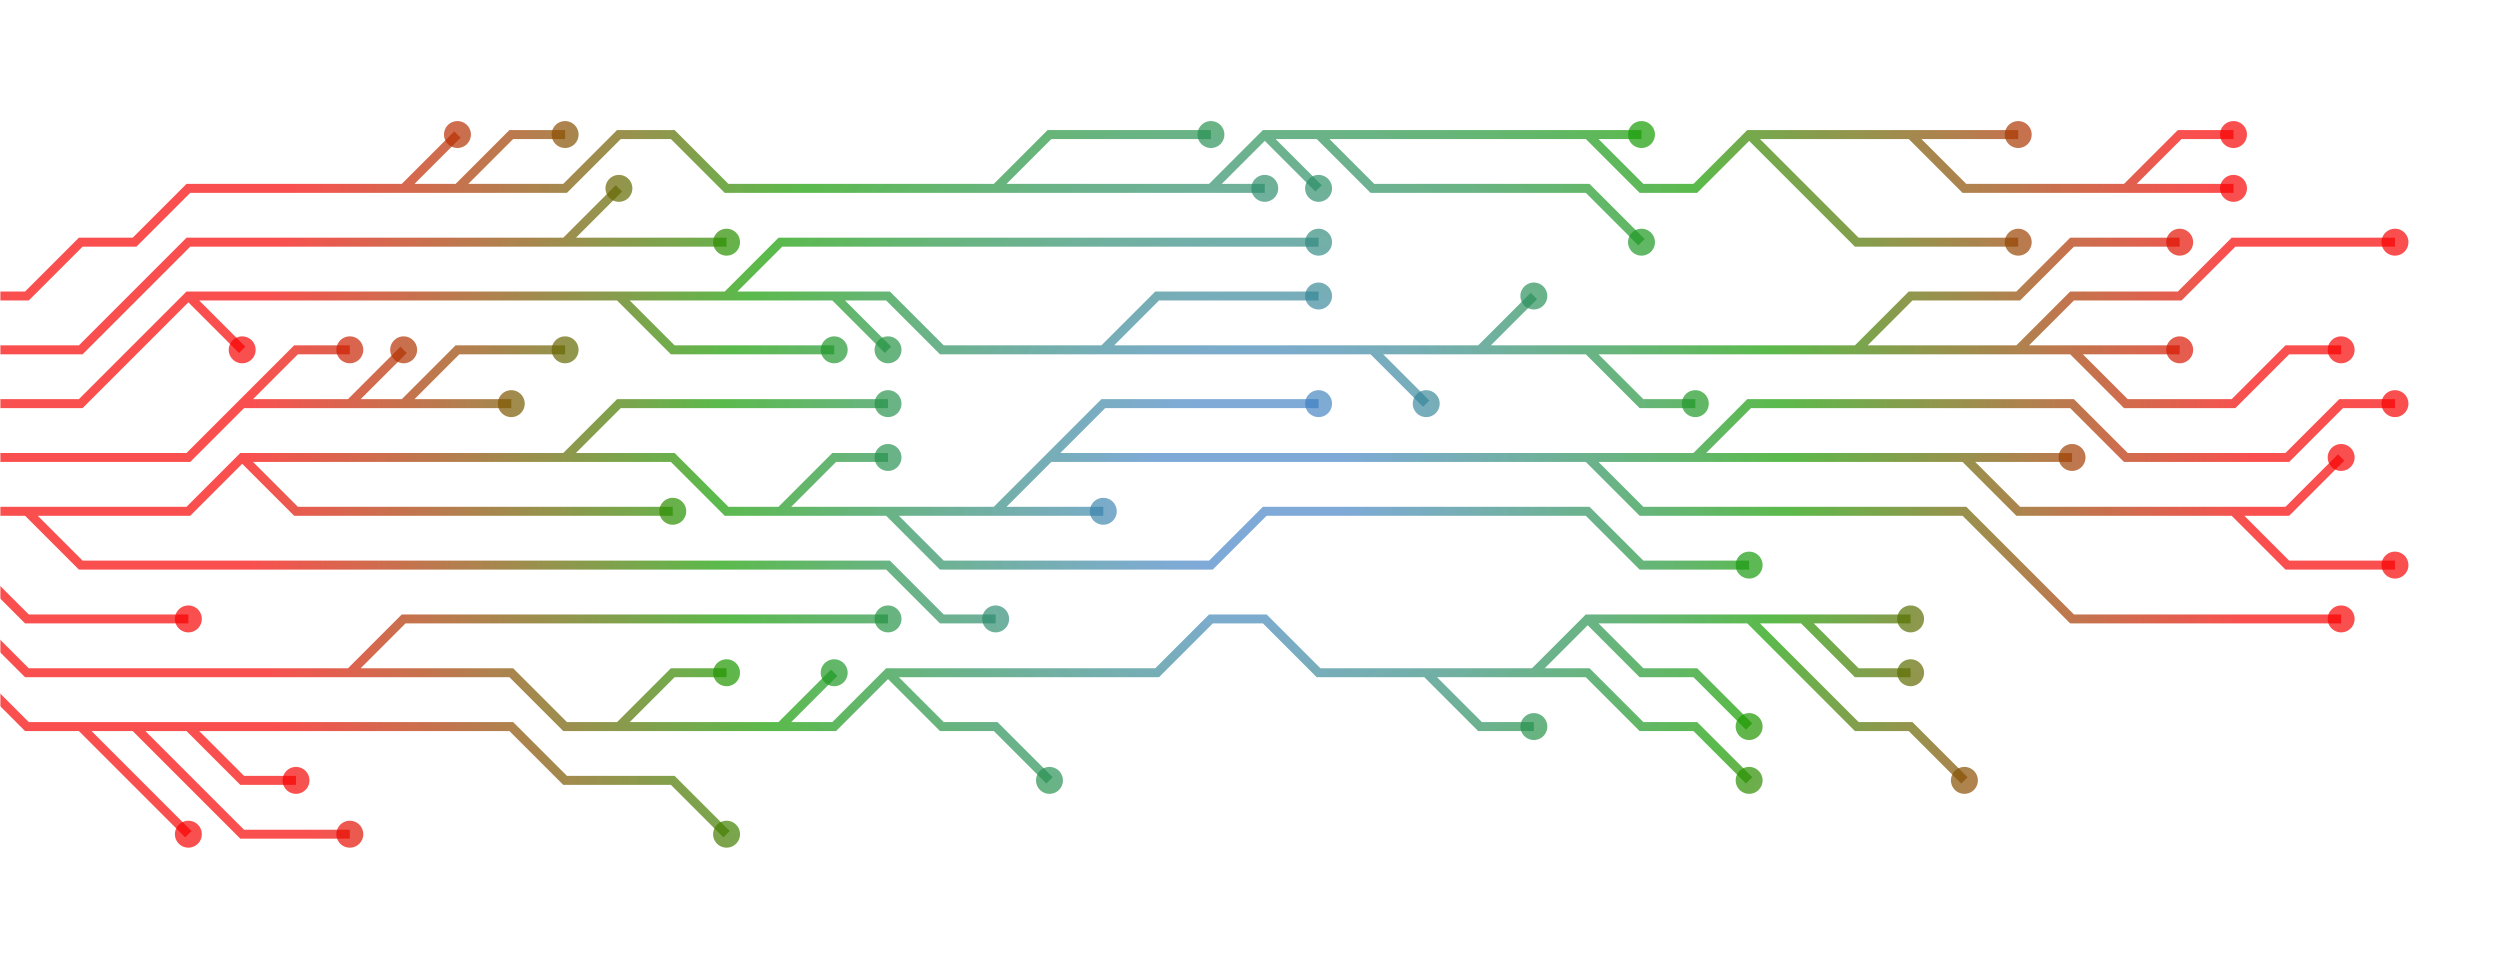 <svg xmlns="http://www.w3.org/2000/svg" version="1.1" xmlns:xlink="http://www.w3.org/1999/xlink" xmlns:svgjs="http://svgjs.com/svgjs" width="1440" height="560" preserveAspectRatio="none" viewBox="0 0 1440 560"><g mask="url(&quot;#SvgjsMask2431&quot;)" fill="none"><g mask="url(&quot;#SvgjsMask2433&quot;)"><path d="M573.5 294.5L604.5 294.5L635.5 294.5M604.5 263.5L635.5 232.5L666.5 232.5L697.5 232.5L728.5 232.5L759.5 232.5M139.5 263.5L170.5 294.5L201.5 294.5L232.5 294.5L263.5 294.5L294.5 294.5L325.5 294.5L356.5 294.5L387.5 294.5M914.5 263.5L945.5 294.5L976.5 294.5L1007.5 294.5L1038.5 294.5L1069.5 294.5L1100.5 294.5L1131.5 294.5L1162.5 325.5L1193.5 356.5L1224.5 356.5L1255.5 356.5L1286.5 356.5L1317.5 356.5L1348.5 356.5M511.5 294.5L542.5 325.5L573.5 325.5L604.5 325.5L635.5 325.5L666.5 325.5L697.5 325.5L728.5 294.5L759.5 294.5L790.5 294.5L821.5 294.5L852.5 294.5L883.5 294.5L914.5 294.5L945.5 325.5L976.5 325.5L1007.5 325.5M1286.5 294.5L1317.5 325.5L1348.5 325.5L1379.5 325.5M449.5 294.5L480.5 263.5L511.5 263.5M15.5 294.5L46.5 325.5L77.5 325.5L108.5 325.5L139.5 325.5L170.5 325.5L201.5 325.5L232.5 325.5L263.5 325.5L294.5 325.5L325.5 325.5L356.5 325.5L387.5 325.5L418.5 325.5L449.5 325.5L480.5 325.5L511.5 325.5L542.5 356.5L573.5 356.5M325.5 263.5L356.5 232.5L387.5 232.5L418.5 232.5L449.5 232.5L480.5 232.5L511.5 232.5M976.5 263.5L1007.5 232.5L1038.5 232.5L1069.5 232.5L1100.5 232.5L1131.5 232.5L1162.5 232.5L1193.5 232.5L1224.5 263.5L1255.5 263.5L1286.5 263.5L1317.5 263.5L1348.5 232.5L1379.5 232.5M1131.5 263.5L1162.5 263.5L1193.5 263.5M-15.5 294.5L15.5 294.5L46.5 294.5L77.5 294.5L108.5 294.5L139.5 263.5L170.5 263.5L201.5 263.5L232.5 263.5L263.5 263.5L294.5 263.5L325.5 263.5L356.5 263.5L387.5 263.5L418.5 294.5L449.5 294.5L480.5 294.5L511.5 294.5L542.5 294.5L573.5 294.5L604.5 263.5L635.5 263.5L666.5 263.5L697.5 263.5L728.5 263.5L759.5 263.5L790.5 263.5L821.5 263.5L852.5 263.5L883.5 263.5L914.5 263.5L945.5 263.5L976.5 263.5L1007.5 263.5L1038.5 263.5L1069.5 263.5L1100.5 263.5L1131.5 263.5L1162.5 294.5L1193.5 294.5L1224.5 294.5L1255.5 294.5L1286.5 294.5L1317.5 294.5L1348.5 263.5" stroke="url(#SvgjsRadialGradient2432)" stroke-width="5.17"></path><path d="M1340.75 263.5 a7.75 7.75 0 1 0 15.5 0 a7.75 7.75 0 1 0 -15.5 0zM627.75 294.5 a7.75 7.75 0 1 0 15.5 0 a7.75 7.75 0 1 0 -15.5 0zM751.75 232.5 a7.75 7.75 0 1 0 15.5 0 a7.75 7.75 0 1 0 -15.5 0zM379.75 294.5 a7.75 7.75 0 1 0 15.5 0 a7.75 7.75 0 1 0 -15.5 0zM1340.75 356.5 a7.75 7.75 0 1 0 15.5 0 a7.75 7.75 0 1 0 -15.5 0zM999.75 325.5 a7.75 7.75 0 1 0 15.5 0 a7.75 7.75 0 1 0 -15.5 0zM1371.75 325.5 a7.75 7.75 0 1 0 15.5 0 a7.75 7.75 0 1 0 -15.5 0zM503.75 263.5 a7.75 7.75 0 1 0 15.5 0 a7.75 7.75 0 1 0 -15.5 0zM565.75 356.5 a7.75 7.75 0 1 0 15.5 0 a7.75 7.75 0 1 0 -15.5 0zM503.75 232.5 a7.75 7.75 0 1 0 15.5 0 a7.75 7.75 0 1 0 -15.5 0zM1371.75 232.5 a7.75 7.75 0 1 0 15.5 0 a7.75 7.75 0 1 0 -15.5 0zM1185.75 263.5 a7.75 7.75 0 1 0 15.5 0 a7.75 7.75 0 1 0 -15.5 0z" fill="url(#SvgjsRadialGradient2432)"></path><path d="M232.5 232.5L263.5 201.5L294.5 201.5L325.5 201.5M201.5 232.5L232.5 201.5M139.5 232.5L170.5 201.5L201.5 201.5M-15.5 263.5L15.5 263.5L46.5 263.5L77.5 263.5L108.5 263.5L139.5 232.5L170.5 232.5L201.5 232.5L232.5 232.5L263.5 232.5L294.5 232.5" stroke="url(#SvgjsRadialGradient2432)" stroke-width="5.17"></path><path d="M286.75 232.5 a7.75 7.75 0 1 0 15.5 0 a7.75 7.75 0 1 0 -15.5 0zM317.75 201.5 a7.75 7.75 0 1 0 15.5 0 a7.75 7.75 0 1 0 -15.5 0zM224.75 201.5 a7.75 7.75 0 1 0 15.5 0 a7.75 7.75 0 1 0 -15.5 0zM193.75 201.5 a7.75 7.75 0 1 0 15.5 0 a7.75 7.75 0 1 0 -15.5 0z" fill="url(#SvgjsRadialGradient2432)"></path><path d="M-15.5 325.5L15.5 356.5L46.5 356.5L77.5 356.5L108.5 356.5" stroke="url(#SvgjsRadialGradient2432)" stroke-width="5.17"></path><path d="M100.75 356.5 a7.75 7.75 0 1 0 15.5 0 a7.75 7.75 0 1 0 -15.5 0z" fill="url(#SvgjsRadialGradient2432)"></path><path d="M480.5 170.5L511.5 201.5M635.5 201.5L666.5 170.5L697.5 170.5L728.5 170.5L759.5 170.5M1193.5 201.5L1224.5 201.5L1255.5 201.5M790.5 201.5L821.5 232.5M1162.5 201.5L1193.5 170.5L1224.5 170.5L1255.5 170.5L1286.5 139.5L1317.5 139.5L1348.5 139.5L1379.5 139.5M852.5 201.5L883.5 170.5M418.5 170.5L449.5 139.5L480.5 139.5L511.5 139.5L542.5 139.5L573.5 139.5L604.5 139.5L635.5 139.5L666.5 139.5L697.5 139.5L728.5 139.5L759.5 139.5M108.5 170.5L139.5 201.5M1069.5 201.5L1100.5 170.5L1131.5 170.5L1162.5 170.5L1193.5 139.5L1224.5 139.5L1255.5 139.5M356.5 170.5L387.5 201.5L418.5 201.5L449.5 201.5L480.5 201.5M914.5 201.5L945.5 232.5L976.5 232.5M-15.5 232.5L15.5 232.5L46.5 232.5L77.5 201.5L108.5 170.5L139.5 170.5L170.5 170.5L201.5 170.5L232.5 170.5L263.5 170.5L294.5 170.5L325.5 170.5L356.5 170.5L387.5 170.5L418.5 170.5L449.5 170.5L480.5 170.5L511.5 170.5L542.5 201.5L573.5 201.5L604.5 201.5L635.5 201.5L666.5 201.5L697.5 201.5L728.5 201.5L759.5 201.5L790.5 201.5L821.5 201.5L852.5 201.5L883.5 201.5L914.5 201.5L945.5 201.5L976.5 201.5L1007.5 201.5L1038.5 201.5L1069.5 201.5L1100.5 201.5L1131.5 201.5L1162.5 201.5L1193.5 201.5L1224.5 232.5L1255.5 232.5L1286.5 232.5L1317.5 201.5L1348.5 201.5" stroke="url(#SvgjsRadialGradient2432)" stroke-width="5.17"></path><path d="M1340.75 201.5 a7.75 7.75 0 1 0 15.5 0 a7.75 7.75 0 1 0 -15.5 0zM503.75 201.5 a7.75 7.75 0 1 0 15.5 0 a7.75 7.75 0 1 0 -15.5 0zM751.75 170.5 a7.75 7.75 0 1 0 15.5 0 a7.75 7.75 0 1 0 -15.5 0zM1247.75 201.5 a7.75 7.75 0 1 0 15.5 0 a7.75 7.75 0 1 0 -15.5 0zM813.75 232.5 a7.75 7.75 0 1 0 15.5 0 a7.75 7.75 0 1 0 -15.5 0zM1371.75 139.5 a7.75 7.75 0 1 0 15.5 0 a7.75 7.75 0 1 0 -15.5 0zM875.75 170.5 a7.75 7.75 0 1 0 15.5 0 a7.75 7.75 0 1 0 -15.5 0zM751.75 139.5 a7.75 7.75 0 1 0 15.5 0 a7.75 7.75 0 1 0 -15.5 0zM131.75 201.5 a7.75 7.75 0 1 0 15.5 0 a7.75 7.75 0 1 0 -15.5 0zM1247.75 139.5 a7.75 7.75 0 1 0 15.5 0 a7.75 7.75 0 1 0 -15.5 0zM472.75 201.5 a7.75 7.75 0 1 0 15.5 0 a7.75 7.75 0 1 0 -15.5 0zM968.75 232.5 a7.75 7.75 0 1 0 15.5 0 a7.75 7.75 0 1 0 -15.5 0z" fill="url(#SvgjsRadialGradient2432)"></path><path d="M511.5 387.5L542.5 418.5L573.5 418.5L604.5 449.5M201.5 387.5L232.5 356.5L263.5 356.5L294.5 356.5L325.5 356.5L356.5 356.5L387.5 356.5L418.5 356.5L449.5 356.5L480.5 356.5L511.5 356.5M914.5 356.5L945.5 387.5L976.5 387.5L1007.5 418.5M449.5 418.5L480.5 387.5M883.5 387.5L914.5 387.5L945.5 418.5L976.5 418.5L1007.5 449.5M356.5 418.5L387.5 387.5L418.5 387.5M1038.5 356.5L1069.5 387.5L1100.5 387.5M821.5 387.5L852.5 418.5L883.5 418.5M1007.5 356.5L1038.5 387.5L1069.5 418.5L1100.5 418.5L1131.5 449.5M-15.5 356.5L15.5 387.5L46.5 387.5L77.5 387.5L108.5 387.5L139.5 387.5L170.5 387.5L201.5 387.5L232.5 387.5L263.5 387.5L294.5 387.5L325.5 418.5L356.5 418.5L387.5 418.5L418.5 418.5L449.5 418.5L480.5 418.5L511.5 387.5L542.5 387.5L573.5 387.5L604.5 387.5L635.5 387.5L666.5 387.5L697.5 356.5L728.5 356.5L759.5 387.5L790.5 387.5L821.5 387.5L852.5 387.5L883.5 387.5L914.5 356.5L945.5 356.5L976.5 356.5L1007.5 356.5L1038.5 356.5L1069.5 356.5L1100.5 356.5" stroke="url(#SvgjsRadialGradient2432)" stroke-width="5.17"></path><path d="M1092.75 356.5 a7.75 7.75 0 1 0 15.5 0 a7.75 7.75 0 1 0 -15.5 0zM596.75 449.5 a7.75 7.75 0 1 0 15.5 0 a7.75 7.75 0 1 0 -15.5 0zM503.75 356.5 a7.75 7.75 0 1 0 15.5 0 a7.75 7.75 0 1 0 -15.5 0zM999.75 418.5 a7.75 7.75 0 1 0 15.5 0 a7.75 7.75 0 1 0 -15.5 0zM472.75 387.5 a7.75 7.75 0 1 0 15.5 0 a7.75 7.75 0 1 0 -15.5 0zM999.75 449.5 a7.75 7.75 0 1 0 15.5 0 a7.75 7.75 0 1 0 -15.5 0zM410.75 387.5 a7.75 7.75 0 1 0 15.5 0 a7.75 7.75 0 1 0 -15.5 0zM1092.75 387.5 a7.75 7.75 0 1 0 15.5 0 a7.75 7.75 0 1 0 -15.5 0zM875.75 418.5 a7.75 7.75 0 1 0 15.5 0 a7.75 7.75 0 1 0 -15.5 0zM1123.75 449.5 a7.75 7.75 0 1 0 15.5 0 a7.75 7.75 0 1 0 -15.5 0z" fill="url(#SvgjsRadialGradient2432)"></path><path d="M325.5 139.5L356.5 139.5L387.5 139.5L418.5 139.5M-15.5 201.5L15.5 201.5L46.5 201.5L77.5 170.5L108.5 139.5L139.5 139.5L170.5 139.5L201.5 139.5L232.5 139.5L263.5 139.5L294.5 139.5L325.5 139.5L356.5 108.5" stroke="url(#SvgjsRadialGradient2432)" stroke-width="5.17"></path><path d="M348.75 108.5 a7.75 7.75 0 1 0 15.5 0 a7.75 7.75 0 1 0 -15.5 0zM410.75 139.5 a7.75 7.75 0 1 0 15.5 0 a7.75 7.75 0 1 0 -15.5 0z" fill="url(#SvgjsRadialGradient2432)"></path><path d="M108.5 418.5L139.5 449.5L170.5 449.5M77.5 418.5L108.5 449.5L139.5 480.5L170.5 480.5L201.5 480.5M46.5 418.5L77.5 449.5L108.5 480.5M-15.5 387.5L15.5 418.5L46.5 418.5L77.5 418.5L108.5 418.5L139.5 418.5L170.5 418.5L201.5 418.5L232.5 418.5L263.5 418.5L294.5 418.5L325.5 449.5L356.5 449.5L387.5 449.5L418.5 480.5" stroke="url(#SvgjsRadialGradient2432)" stroke-width="5.17"></path><path d="M410.75 480.5 a7.75 7.75 0 1 0 15.5 0 a7.75 7.75 0 1 0 -15.5 0zM162.75 449.5 a7.75 7.75 0 1 0 15.5 0 a7.75 7.75 0 1 0 -15.5 0zM193.75 480.5 a7.75 7.75 0 1 0 15.5 0 a7.75 7.75 0 1 0 -15.5 0zM100.75 480.5 a7.75 7.75 0 1 0 15.5 0 a7.75 7.75 0 1 0 -15.5 0z" fill="url(#SvgjsRadialGradient2432)"></path><path d="M1007.5 77.5L1038.5 108.5L1069.5 139.5L1100.5 139.5L1131.5 139.5L1162.5 139.5M263.5 108.5L294.5 77.5L325.5 77.5M1224.5 108.5L1255.5 77.5L1286.5 77.5M759.5 77.5L790.5 108.5L821.5 108.5L852.5 108.5L883.5 108.5L914.5 108.5L945.5 139.5M728.5 77.5L759.5 108.5M697.5 108.5L728.5 108.5M573.5 108.5L604.5 77.5L635.5 77.5L666.5 77.5L697.5 77.5M1100.5 77.5L1131.5 77.5L1162.5 77.5M914.5 77.5L945.5 77.5M232.5 108.5L263.5 77.5M-15.5 170.5L15.5 170.5L46.5 139.5L77.5 139.5L108.5 108.5L139.5 108.5L170.5 108.5L201.5 108.5L232.5 108.5L263.5 108.5L294.5 108.5L325.5 108.5L356.5 77.5L387.5 77.5L418.5 108.5L449.5 108.5L480.5 108.5L511.5 108.5L542.5 108.5L573.5 108.5L604.5 108.5L635.5 108.5L666.5 108.5L697.5 108.5L728.5 77.5L759.5 77.5L790.5 77.5L821.5 77.5L852.5 77.5L883.5 77.5L914.5 77.5L945.5 108.5L976.5 108.5L1007.5 77.5L1038.5 77.5L1069.5 77.5L1100.5 77.5L1131.5 108.5L1162.5 108.5L1193.5 108.5L1224.5 108.5L1255.5 108.5L1286.5 108.5" stroke="url(#SvgjsRadialGradient2432)" stroke-width="5.17"></path><path d="M1278.75 108.5 a7.75 7.75 0 1 0 15.5 0 a7.75 7.75 0 1 0 -15.5 0zM1154.75 139.5 a7.75 7.75 0 1 0 15.5 0 a7.75 7.75 0 1 0 -15.5 0zM317.75 77.5 a7.75 7.75 0 1 0 15.5 0 a7.75 7.75 0 1 0 -15.5 0zM1278.75 77.5 a7.75 7.75 0 1 0 15.5 0 a7.75 7.75 0 1 0 -15.5 0zM937.75 139.5 a7.75 7.75 0 1 0 15.5 0 a7.75 7.75 0 1 0 -15.5 0zM751.75 108.5 a7.75 7.75 0 1 0 15.5 0 a7.75 7.75 0 1 0 -15.5 0zM720.75 108.5 a7.75 7.75 0 1 0 15.5 0 a7.75 7.75 0 1 0 -15.5 0zM689.75 77.5 a7.75 7.75 0 1 0 15.5 0 a7.75 7.75 0 1 0 -15.5 0zM1154.75 77.5 a7.75 7.75 0 1 0 15.5 0 a7.75 7.75 0 1 0 -15.5 0zM937.75 77.5 a7.75 7.75 0 1 0 15.5 0 a7.75 7.75 0 1 0 -15.5 0zM255.75 77.5 a7.75 7.75 0 1 0 15.5 0 a7.75 7.75 0 1 0 -15.5 0z" fill="url(#SvgjsRadialGradient2432)"></path></g></g><defs><mask id="SvgjsMask2431"><rect width="1440" height="560" fill="#ffffff"></rect></mask><radialGradient cx="720" cy="280" r="772.53" gradientUnits="userSpaceOnUse" id="SvgjsRadialGradient2432"><stop stop-color="rgba(58, 124, 195, 0.65)" offset="0.07"></stop><stop stop-color="rgba(24, 158, 2, 0.71)" offset="0.4"></stop><stop stop-color="rgba(248, 0, 0, 0.69)" offset="0.75"></stop></radialGradient><mask id="SvgjsMask2433"><rect width="1440" height="560" fill="white"></rect><path d="M1344.62 263.5 a3.88 3.88 0 1 0 7.76 0 a3.88 3.88 0 1 0 -7.76 0zM631.62 294.5 a3.88 3.88 0 1 0 7.76 0 a3.88 3.88 0 1 0 -7.76 0zM755.62 232.5 a3.88 3.88 0 1 0 7.76 0 a3.88 3.88 0 1 0 -7.76 0zM383.62 294.5 a3.88 3.88 0 1 0 7.76 0 a3.88 3.88 0 1 0 -7.76 0zM1344.62 356.5 a3.88 3.88 0 1 0 7.76 0 a3.88 3.88 0 1 0 -7.76 0zM1003.62 325.5 a3.88 3.88 0 1 0 7.76 0 a3.88 3.88 0 1 0 -7.76 0zM1375.62 325.5 a3.88 3.88 0 1 0 7.76 0 a3.88 3.88 0 1 0 -7.76 0zM507.62 263.5 a3.88 3.88 0 1 0 7.76 0 a3.88 3.88 0 1 0 -7.76 0zM569.62 356.5 a3.88 3.88 0 1 0 7.76 0 a3.88 3.88 0 1 0 -7.76 0zM507.62 232.5 a3.88 3.88 0 1 0 7.76 0 a3.88 3.88 0 1 0 -7.76 0zM1375.62 232.5 a3.88 3.88 0 1 0 7.76 0 a3.88 3.88 0 1 0 -7.76 0zM1189.62 263.5 a3.88 3.88 0 1 0 7.76 0 a3.88 3.88 0 1 0 -7.76 0z" fill="black"></path><path d="M290.62 232.5 a3.88 3.88 0 1 0 7.76 0 a3.88 3.88 0 1 0 -7.76 0zM321.62 201.5 a3.88 3.88 0 1 0 7.76 0 a3.88 3.88 0 1 0 -7.76 0zM228.62 201.5 a3.88 3.88 0 1 0 7.76 0 a3.88 3.88 0 1 0 -7.76 0zM197.62 201.5 a3.88 3.88 0 1 0 7.76 0 a3.88 3.88 0 1 0 -7.76 0z" fill="black"></path><path d="M104.62 356.5 a3.88 3.88 0 1 0 7.76 0 a3.88 3.88 0 1 0 -7.76 0z" fill="black"></path><path d="M1344.62 201.5 a3.88 3.88 0 1 0 7.76 0 a3.88 3.88 0 1 0 -7.76 0zM507.62 201.5 a3.88 3.88 0 1 0 7.76 0 a3.88 3.88 0 1 0 -7.76 0zM755.62 170.5 a3.88 3.88 0 1 0 7.76 0 a3.88 3.88 0 1 0 -7.76 0zM1251.62 201.5 a3.88 3.88 0 1 0 7.76 0 a3.88 3.88 0 1 0 -7.76 0zM817.62 232.5 a3.88 3.88 0 1 0 7.76 0 a3.88 3.88 0 1 0 -7.76 0zM1375.62 139.5 a3.88 3.88 0 1 0 7.76 0 a3.88 3.88 0 1 0 -7.76 0zM879.62 170.5 a3.88 3.88 0 1 0 7.76 0 a3.88 3.88 0 1 0 -7.76 0zM755.62 139.5 a3.88 3.88 0 1 0 7.76 0 a3.88 3.88 0 1 0 -7.76 0zM135.62 201.5 a3.88 3.88 0 1 0 7.76 0 a3.88 3.88 0 1 0 -7.76 0zM1251.62 139.5 a3.88 3.88 0 1 0 7.76 0 a3.88 3.88 0 1 0 -7.76 0zM476.62 201.5 a3.88 3.88 0 1 0 7.76 0 a3.88 3.88 0 1 0 -7.76 0zM972.62 232.5 a3.88 3.88 0 1 0 7.76 0 a3.88 3.88 0 1 0 -7.76 0z" fill="black"></path><path d="M1096.62 356.5 a3.88 3.88 0 1 0 7.76 0 a3.88 3.88 0 1 0 -7.76 0zM600.62 449.5 a3.88 3.88 0 1 0 7.76 0 a3.88 3.88 0 1 0 -7.76 0zM507.62 356.5 a3.88 3.88 0 1 0 7.76 0 a3.88 3.88 0 1 0 -7.76 0zM1003.62 418.5 a3.88 3.88 0 1 0 7.76 0 a3.88 3.88 0 1 0 -7.76 0zM476.62 387.5 a3.88 3.88 0 1 0 7.76 0 a3.88 3.88 0 1 0 -7.76 0zM1003.62 449.5 a3.88 3.88 0 1 0 7.76 0 a3.88 3.88 0 1 0 -7.76 0zM414.62 387.5 a3.88 3.88 0 1 0 7.76 0 a3.88 3.88 0 1 0 -7.76 0zM1096.62 387.5 a3.88 3.88 0 1 0 7.76 0 a3.88 3.88 0 1 0 -7.76 0zM879.62 418.5 a3.88 3.88 0 1 0 7.76 0 a3.88 3.88 0 1 0 -7.76 0zM1127.62 449.5 a3.88 3.88 0 1 0 7.76 0 a3.88 3.88 0 1 0 -7.76 0z" fill="black"></path><path d="M352.62 108.5 a3.88 3.88 0 1 0 7.76 0 a3.88 3.88 0 1 0 -7.76 0zM414.62 139.5 a3.88 3.88 0 1 0 7.76 0 a3.88 3.88 0 1 0 -7.76 0z" fill="black"></path><path d="M414.62 480.5 a3.88 3.88 0 1 0 7.76 0 a3.88 3.88 0 1 0 -7.76 0zM166.62 449.5 a3.88 3.88 0 1 0 7.76 0 a3.88 3.88 0 1 0 -7.76 0zM197.62 480.5 a3.88 3.88 0 1 0 7.76 0 a3.88 3.88 0 1 0 -7.76 0zM104.62 480.5 a3.88 3.88 0 1 0 7.76 0 a3.88 3.88 0 1 0 -7.76 0z" fill="black"></path><path d="M1282.62 108.5 a3.88 3.88 0 1 0 7.76 0 a3.88 3.88 0 1 0 -7.76 0zM1158.62 139.5 a3.88 3.88 0 1 0 7.76 0 a3.88 3.88 0 1 0 -7.76 0zM321.62 77.5 a3.88 3.88 0 1 0 7.76 0 a3.88 3.88 0 1 0 -7.76 0zM1282.62 77.5 a3.88 3.88 0 1 0 7.76 0 a3.88 3.88 0 1 0 -7.76 0zM941.62 139.5 a3.88 3.88 0 1 0 7.76 0 a3.88 3.88 0 1 0 -7.76 0zM755.62 108.5 a3.88 3.88 0 1 0 7.76 0 a3.88 3.88 0 1 0 -7.76 0zM724.62 108.5 a3.88 3.88 0 1 0 7.76 0 a3.88 3.88 0 1 0 -7.76 0zM693.62 77.5 a3.88 3.88 0 1 0 7.76 0 a3.88 3.88 0 1 0 -7.76 0zM1158.62 77.5 a3.88 3.88 0 1 0 7.76 0 a3.88 3.88 0 1 0 -7.76 0zM941.62 77.5 a3.88 3.88 0 1 0 7.76 0 a3.88 3.88 0 1 0 -7.76 0zM259.62 77.5 a3.88 3.88 0 1 0 7.76 0 a3.88 3.88 0 1 0 -7.76 0z" fill="black"></path></mask></defs></svg>